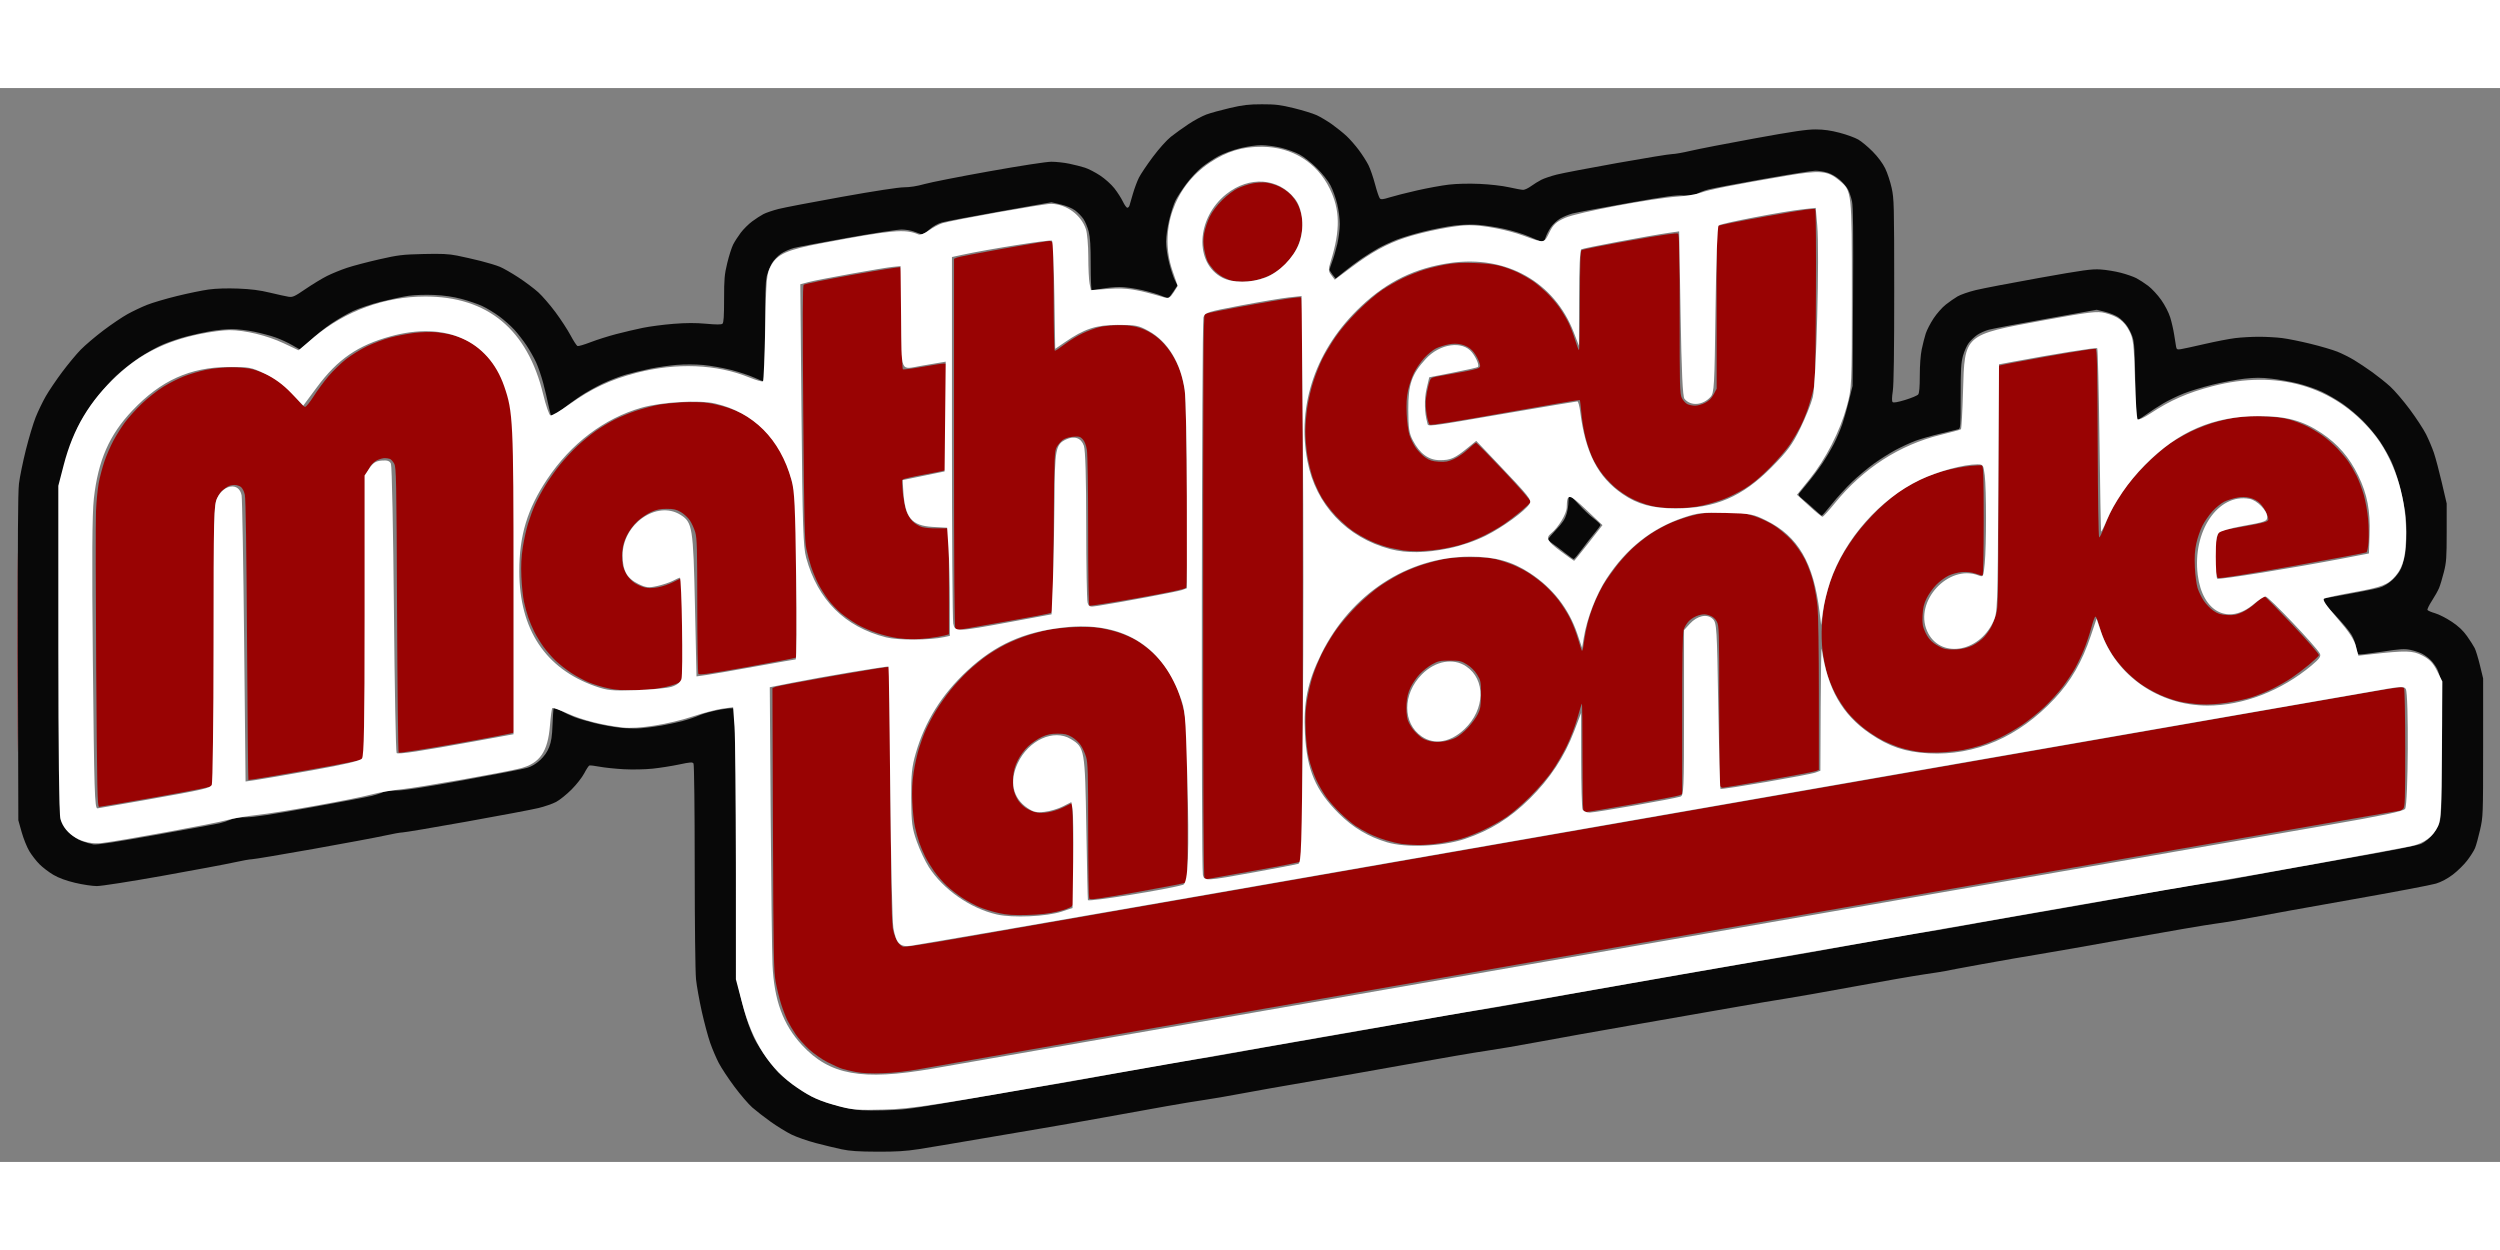 <?xml version="1.0" encoding="UTF-8" standalone="no"?>

<svg
   width="128"
   height="64"
   viewBox="0 0 582 250"
   version="1.1"
   id="svg5"
   xml:space="preserve"
   xmlns="http://www.w3.org/2000/svg"
   xmlns:svg="http://www.w3.org/2000/svg"><rect x="0" y="0" width="582" height="250" fill="#808080" stroke="none"/><defs
     id="defs2" /><g
     id="layer1"><g
       id="g2197"
       transform="matrix(0.843,0,0,0.843,357.858,78.568)"><path
         style="fill:#990303;stroke-width:0.353"
         d="m -180.799,178.867 c -3.164,0.1 -5.608,-0.011 -7.281,-0.331 -1.385,-0.265 -3.132,-0.678 -3.881,-0.918 -0.749,-0.24 -2.584,-1.065 -4.077,-1.834 -1.493,-0.769 -3.765,-2.36 -5.048,-3.535 -1.283,-1.176 -2.937,-3.028 -3.674,-4.116 -0.737,-1.088 -1.741,-2.771 -2.231,-3.742 -0.489,-0.97 -1.306,-3.086 -1.816,-4.702 -0.509,-1.616 -1.19,-4.394 -1.512,-6.174 -0.517,-2.854 -0.603,-7.824 -0.728,-42.125 l -0.142,-38.89 0.82,-0.338 c 0.451,-0.186 7.621,-1.537 15.933,-3.004 8.313,-1.466 15.232,-2.593 15.377,-2.503 0.145,0.089 0.363,16.084 0.485,35.543 0.19,30.368 0.299,35.674 0.769,37.452 0.301,1.139 0.873,2.528 1.27,3.086 0.397,0.558 1.07,1.101 1.494,1.208 0.425,0.107 6.645,-0.837 13.823,-2.097 7.178,-1.26 17.258,-3.02 22.4,-3.911 5.142,-0.891 17.524,-3.05 27.517,-4.797 9.992,-1.747 26.82,-4.685 37.394,-6.529 10.575,-1.844 27.323,-4.769 37.218,-6.501 9.895,-1.732 28.072,-4.905 40.393,-7.051 12.321,-2.146 28.672,-5 36.336,-6.342 7.664,-1.342 16.792,-2.933 20.285,-3.535 3.493,-0.603 15.875,-2.76 27.517,-4.795 11.642,-2.035 29.342,-5.125 39.335,-6.868 9.992,-1.743 27.217,-4.752 38.276,-6.686 11.06,-1.935 28.681,-5.011 39.158,-6.837 10.477,-1.826 22.515,-3.921 26.749,-4.655 6.568,-1.139 7.747,-1.261 8.02,-0.828 0.18,0.285 0.323,7.565 0.326,16.621 0.005,14.184 -0.061,16.181 -0.549,16.669 -0.305,0.305 -0.713,0.554 -0.907,0.554 -0.194,0 -6.176,1.023 -13.292,2.272 -7.117,1.25 -18.972,3.32 -26.345,4.6 -7.373,1.28 -24.201,4.219 -37.394,6.529 -13.194,2.311 -31.847,5.567 -41.451,7.236 -9.604,1.669 -24.606,4.288 -33.337,5.821 -8.731,1.533 -22.384,3.914 -30.339,5.292 -7.955,1.378 -22.084,3.839 -31.397,5.469 -9.313,1.63 -22.966,4.012 -30.339,5.293 -7.373,1.281 -22.375,3.9 -33.337,5.82 -10.963,1.92 -27.314,4.775 -36.336,6.343 -9.022,1.569 -24.5,4.272 -34.396,6.008 -9.895,1.736 -26.247,4.6 -36.336,6.364 -10.089,1.765 -20.964,3.681 -24.165,4.258 -3.842,0.692 -7.44,1.1 -10.583,1.2 z m 40.04,-43.714 c -3.892,0.104 -5.575,-0.008 -7.938,-0.527 -1.649,-0.362 -4.03,-1.095 -5.292,-1.627 -1.261,-0.532 -3.384,-1.673 -4.717,-2.535 -1.333,-0.862 -3.297,-2.391 -4.364,-3.399 -1.067,-1.007 -2.616,-2.784 -3.443,-3.948 -0.826,-1.164 -1.94,-2.986 -2.473,-4.049 -0.534,-1.063 -1.275,-2.809 -1.647,-3.881 -0.372,-1.072 -0.917,-3.059 -1.21,-4.418 -0.293,-1.358 -0.619,-4.454 -0.723,-6.879 -0.135,-3.131 -0.025,-5.481 0.377,-8.103 0.312,-2.031 0.964,-4.997 1.45,-6.591 0.486,-1.594 1.363,-3.966 1.949,-5.272 0.586,-1.306 1.845,-3.658 2.797,-5.227 0.953,-1.569 2.77,-4.145 4.04,-5.725 1.269,-1.579 3.462,-3.943 4.872,-5.251 1.41,-1.309 3.675,-3.167 5.033,-4.128 1.358,-0.962 3.707,-2.374 5.22,-3.139 1.513,-0.765 4.132,-1.85 5.821,-2.412 1.689,-0.561 4.34,-1.282 5.892,-1.601 1.552,-0.319 4.807,-0.668 7.232,-0.776 2.591,-0.115 5.458,-0.032 6.951,0.203 1.398,0.219 3.779,0.791 5.292,1.271 1.512,0.48 3.761,1.472 4.998,2.204 1.236,0.733 3.261,2.259 4.499,3.392 1.238,1.133 3.046,3.272 4.019,4.754 0.973,1.481 2.233,3.899 2.801,5.372 0.568,1.473 1.386,4.255 1.818,6.182 0.754,3.368 0.79,4.34 0.927,25.158 0.078,11.91 0.012,21.78 -0.147,21.935 -0.159,0.155 -6.223,1.341 -13.475,2.635 -10.772,1.923 -13.242,2.267 -13.488,1.877 -0.166,-0.262 -0.305,-8.743 -0.307,-18.845 -0.005,-15.712 -0.086,-18.64 -0.563,-20.248 -0.307,-1.034 -0.969,-2.5 -1.472,-3.26 -0.502,-0.759 -1.615,-1.791 -2.472,-2.294 -1.26,-0.738 -2.014,-0.913 -3.94,-0.913 -1.81,0 -2.858,0.218 -4.367,0.909 -1.092,0.5 -2.786,1.658 -3.764,2.572 -1.05,0.982 -2.229,2.58 -2.88,3.902 -0.791,1.606 -1.15,2.913 -1.271,4.623 -0.093,1.311 0.007,3.035 0.223,3.83 0.215,0.795 0.753,1.982 1.194,2.637 0.442,0.655 1.339,1.553 1.994,1.994 0.655,0.442 1.842,0.983 2.637,1.202 1.054,0.291 2.06,0.296 3.714,0.02 1.247,-0.208 3.21,-0.873 4.362,-1.477 1.152,-0.604 2.135,-1.05 2.185,-0.991 0.05,0.059 0.203,6.325 0.341,13.925 0.244,13.457 0.232,13.836 -0.445,14.514 -0.415,0.415 -2.028,1.013 -3.997,1.483 -2.342,0.558 -4.737,0.825 -8.241,0.919 z m 49.86,-9.955 c -0.323,0.072 -0.76,-0.041 -0.97,-0.252 -0.273,-0.273 -0.383,-22.667 -0.383,-77.88 0,-61.573 0.091,-77.57 0.441,-77.852 0.243,-0.195 6.235,-1.387 13.317,-2.647 8.875,-1.58 13.013,-2.182 13.317,-1.938 0.35,0.281 0.441,16.283 0.441,77.879 0,61.598 -0.091,77.596 -0.441,77.874 -0.243,0.192 -5.997,1.325 -12.788,2.517 -6.791,1.192 -12.612,2.227 -12.935,2.299 z m 57.914,-9.359 c -1.455,-0.023 -3.469,-0.162 -4.475,-0.309 -1.006,-0.147 -2.985,-0.618 -4.397,-1.047 -1.412,-0.429 -3.526,-1.262 -4.697,-1.852 -1.171,-0.59 -2.843,-1.557 -3.717,-2.15 -0.873,-0.593 -2.677,-2.12 -4.008,-3.393 -1.331,-1.273 -3.121,-3.293 -3.977,-4.488 -0.856,-1.195 -2.108,-3.367 -2.783,-4.827 -0.674,-1.46 -1.555,-3.974 -1.958,-5.588 -0.478,-1.919 -0.8,-4.658 -0.929,-7.913 -0.151,-3.798 -0.055,-5.848 0.406,-8.643 0.332,-2.015 1.062,-5.046 1.622,-6.734 0.56,-1.689 1.679,-4.387 2.487,-5.997 0.808,-1.61 2.44,-4.354 3.628,-6.098 1.188,-1.744 3.827,-4.847 5.864,-6.895 2.205,-2.217 5.024,-4.603 6.964,-5.896 1.793,-1.194 4.448,-2.735 5.901,-3.425 1.452,-0.689 3.85,-1.648 5.327,-2.13 1.477,-0.482 3.981,-1.157 5.564,-1.498 2.002,-0.432 4.382,-0.618 7.817,-0.609 3.539,0.009 5.577,0.185 7.189,0.622 1.238,0.335 3.187,0.987 4.332,1.45 1.145,0.462 2.965,1.373 4.044,2.024 1.08,0.651 3.029,2.078 4.331,3.171 1.303,1.093 3.256,3.157 4.341,4.586 1.085,1.429 2.544,3.743 3.241,5.142 0.697,1.399 1.669,3.93 2.16,5.623 0.491,1.693 0.96,3.147 1.044,3.23 0.083,0.083 0.23,-0.225 0.326,-0.684 0.096,-0.459 0.274,-1.629 0.395,-2.599 0.121,-0.97 0.527,-2.983 0.902,-4.472 0.375,-1.49 1.239,-4.03 1.92,-5.644 0.681,-1.615 1.818,-3.889 2.528,-5.053 0.709,-1.164 2.286,-3.405 3.505,-4.979 1.218,-1.574 3.291,-3.848 4.605,-5.052 1.314,-1.204 3.457,-2.899 4.761,-3.766 1.304,-0.867 3.592,-2.14 5.083,-2.829 1.492,-0.689 4.239,-1.664 6.106,-2.166 2.93,-0.788 4.141,-0.916 8.861,-0.938 5.119,-0.024 5.668,0.04 8.592,0.998 1.793,0.588 4.198,1.727 5.644,2.675 1.386,0.908 3.48,2.68 4.652,3.938 1.221,1.31 2.775,3.524 3.639,5.184 0.829,1.593 1.887,4.396 2.352,6.229 0.465,1.832 1.01,4.941 1.212,6.907 0.209,2.041 0.367,12.496 0.367,24.36 v 20.784 l -0.794,0.323 c -0.437,0.178 -6.271,1.286 -12.965,2.463 -6.694,1.177 -12.432,2.139 -12.75,2.139 -0.319,-7.1e-4 -0.676,-0.252 -0.794,-0.559 -0.118,-0.307 -0.214,-10.35 -0.214,-22.319 0,-20.507 -0.038,-21.832 -0.654,-22.99 -0.453,-0.852 -1.075,-1.377 -2.028,-1.712 -1.111,-0.39 -1.675,-0.401 -2.941,-0.057 -0.873,0.238 -2.067,0.927 -2.698,1.558 -0.622,0.622 -1.306,1.759 -1.519,2.526 -0.262,0.943 -0.388,8.504 -0.389,23.363 l -0.004,21.968 -0.794,0.329 c -0.437,0.181 -6.223,1.289 -12.858,2.462 -6.635,1.173 -12.373,2.133 -12.75,2.133 -0.377,0 -0.782,-0.251 -0.9,-0.558 -0.118,-0.307 -0.214,-7.08 -0.214,-15.052 0,-7.972 -0.08,-14.414 -0.177,-14.317 -0.098,0.098 -0.659,1.91 -1.248,4.028 -0.589,2.118 -1.922,5.596 -2.963,7.731 -1.041,2.134 -2.9,5.309 -4.132,7.056 -1.232,1.746 -3.906,4.842 -5.944,6.879 -2.037,2.037 -4.936,4.548 -6.441,5.579 -1.505,1.031 -4.363,2.649 -6.35,3.595 -1.987,0.946 -4.804,2.053 -6.259,2.459 -1.455,0.406 -4.154,0.97 -5.997,1.253 -1.843,0.283 -4.542,0.496 -5.997,0.473 z m 7.175,-28.59 c 0.939,-0.142 2.4,-0.594 3.247,-1.004 0.847,-0.41 2.394,-1.667 3.437,-2.794 1.043,-1.127 2.278,-2.823 2.744,-3.769 0.731,-1.484 0.848,-2.233 0.853,-5.451 0.006,-3.542 -0.048,-3.818 -1.061,-5.459 -0.663,-1.074 -1.722,-2.132 -2.796,-2.796 -1.572,-0.971 -2.002,-1.068 -4.753,-1.068 -2.683,0 -3.235,0.116 -4.885,1.031 -1.023,0.567 -2.582,1.802 -3.464,2.745 -0.882,0.943 -2.024,2.622 -2.538,3.732 -0.661,1.426 -0.975,2.773 -1.073,4.597 -0.078,1.442 0.054,3.271 0.3,4.149 0.242,0.863 1.071,2.287 1.844,3.165 0.773,0.878 1.902,1.859 2.511,2.18 0.608,0.321 1.741,0.678 2.517,0.792 0.776,0.115 2.179,0.092 3.118,-0.05 z m -393.908,-2.32 c -0.051,12.272 -0.093,2.231 -0.093,-22.313 0,-24.545 0.042,-34.585 0.093,-22.313 0.051,12.272 0.051,32.354 0,44.626 z m 11.642,2.117 c -0.052,10.332 -0.094,1.879 -0.094,-18.785 0,-20.664 0.043,-29.117 0.094,-18.785 0.052,10.332 0.052,27.239 0,37.571 z m 10.952,18.256 c -0.489,0 -0.575,-4.063 -0.814,-38.365 -0.147,-21.101 -0.172,-40.587 -0.055,-43.303 0.117,-2.716 0.464,-6.261 0.772,-7.877 0.308,-1.616 1.016,-4.279 1.573,-5.917 0.557,-1.638 1.675,-4.205 2.483,-5.705 0.808,-1.499 2.245,-3.772 3.192,-5.05 0.947,-1.278 3.042,-3.591 4.654,-5.139 1.613,-1.548 4.275,-3.641 5.915,-4.651 1.641,-1.01 4.254,-2.328 5.808,-2.929 1.554,-0.601 4.254,-1.393 6,-1.758 1.921,-0.402 4.664,-0.671 6.943,-0.679 2.372,-0.009 4.584,0.197 5.969,0.556 1.21,0.314 3.166,1.055 4.345,1.647 1.18,0.592 3.097,1.855 4.262,2.806 1.164,0.951 2.831,2.668 3.704,3.815 0.873,1.148 1.826,2.088 2.117,2.09 0.291,0.002 1.361,-1.311 2.377,-2.918 1.016,-1.607 2.872,-4.123 4.125,-5.591 1.252,-1.468 3.428,-3.57 4.836,-4.671 1.407,-1.101 3.996,-2.699 5.753,-3.551 1.757,-0.852 4.668,-1.942 6.469,-2.422 1.801,-0.48 4.818,-1.057 6.703,-1.283 1.885,-0.226 4.539,-0.305 5.897,-0.177 1.358,0.129 3.422,0.476 4.586,0.771 1.164,0.296 3.185,1.098 4.491,1.782 1.597,0.837 3.179,2.092 4.831,3.831 1.751,1.843 2.87,3.441 3.897,5.561 0.792,1.636 1.817,4.463 2.277,6.281 0.46,1.818 1.003,4.735 1.205,6.481 0.229,1.975 0.407,18.739 0.471,44.349 0.067,26.755 -0.018,41.284 -0.244,41.488 -0.191,0.173 -7.372,1.555 -15.956,3.072 -8.585,1.517 -15.728,2.638 -15.875,2.492 -0.147,-0.147 -0.346,-17.914 -0.443,-39.484 -0.163,-36.161 -0.223,-39.303 -0.781,-40.321 -0.332,-0.607 -0.861,-1.202 -1.175,-1.323 -0.314,-0.121 -0.971,-0.219 -1.459,-0.219 -0.488,0 -1.425,0.255 -2.082,0.567 -0.657,0.312 -1.524,1.1 -1.926,1.751 -0.403,0.652 -0.905,1.706 -1.117,2.344 -0.271,0.816 -0.358,12.56 -0.293,39.625 0.077,32.096 0.013,38.528 -0.388,38.842 -0.264,0.207 -7.502,1.619 -16.085,3.138 -8.583,1.518 -15.67,2.692 -15.749,2.609 -0.079,-0.084 -0.247,-17.456 -0.375,-38.605 -0.149,-24.829 -0.363,-39.048 -0.604,-40.134 -0.222,-1.004 -0.674,-1.892 -1.12,-2.205 -0.411,-0.288 -1.199,-0.524 -1.751,-0.524 -0.552,0 -1.35,0.178 -1.774,0.396 -0.424,0.218 -1.213,0.809 -1.754,1.313 -0.564,0.527 -1.234,1.748 -1.573,2.867 -0.539,1.782 -0.581,5.244 -0.479,40.064 0.093,31.755 0.032,38.177 -0.367,38.49 -0.263,0.207 -7.317,1.59 -15.675,3.073 -8.358,1.483 -15.443,2.696 -15.744,2.696 z M 111.473,90.265 c -1.938,0.097 -4.634,0.027 -5.992,-0.155 -1.358,-0.182 -3.573,-0.662 -4.921,-1.068 -1.349,-0.405 -3.671,-1.35 -5.161,-2.099 -1.49,-0.749 -3.909,-2.328 -5.376,-3.508 -1.467,-1.18 -3.462,-3.145 -4.434,-4.366 -0.972,-1.221 -2.396,-3.398 -3.165,-4.839 -0.769,-1.441 -1.794,-3.889 -2.276,-5.441 -0.483,-1.552 -1.075,-4.395 -1.316,-6.318 -0.274,-2.186 -0.351,-4.961 -0.206,-7.408 0.128,-2.152 0.533,-5.262 0.901,-6.912 0.367,-1.649 1.151,-4.318 1.741,-5.931 0.59,-1.613 1.812,-4.287 2.715,-5.943 0.903,-1.656 2.8,-4.549 4.215,-6.428 1.416,-1.879 4.149,-4.929 6.074,-6.776 1.925,-1.848 4.628,-4.109 6.007,-5.026 1.379,-0.917 3.988,-2.368 5.797,-3.225 1.809,-0.857 4.876,-1.96 6.816,-2.451 1.94,-0.491 4.876,-1.031 6.525,-1.201 1.649,-0.169 3.197,-0.235 3.44,-0.147 0.343,0.126 0.441,3.509 0.441,15.293 0,8.322 -0.13,15.132 -0.29,15.132 -0.159,0 -1.043,-0.256 -1.963,-0.57 -1.067,-0.364 -2.401,-0.517 -3.684,-0.424 -1.129,0.082 -2.783,0.518 -3.77,0.994 -0.967,0.467 -2.5,1.607 -3.405,2.535 -0.906,0.927 -2.096,2.602 -2.645,3.721 -0.769,1.567 -1.027,2.658 -1.124,4.746 -0.107,2.312 0.005,2.996 0.762,4.65 0.596,1.301 1.371,2.289 2.357,3.003 0.808,0.586 2.035,1.251 2.726,1.479 0.725,0.239 2.275,0.342 3.663,0.243 1.614,-0.115 3.038,-0.482 4.328,-1.113 1.057,-0.517 2.485,-1.564 3.173,-2.325 0.688,-0.762 1.576,-2.022 1.974,-2.801 0.397,-0.779 1,-2.334 1.338,-3.455 0.567,-1.878 0.616,-4.67 0.616,-35.259 0,-18.271 0.088,-33.308 0.196,-33.416 0.108,-0.108 6.044,-1.241 13.191,-2.518 7.147,-1.277 13.21,-2.239 13.472,-2.139 0.393,0.151 0.493,4.718 0.567,26.124 0.054,15.51 0.221,25.95 0.416,25.963 0.179,0.012 0.75,-1.139 1.269,-2.558 0.519,-1.419 1.432,-3.543 2.029,-4.721 0.597,-1.178 2.079,-3.638 3.295,-5.468 1.382,-2.081 3.737,-4.854 6.289,-7.407 2.337,-2.338 5.284,-4.871 6.901,-5.931 1.552,-1.018 4.092,-2.458 5.644,-3.201 1.552,-0.743 4.15,-1.768 5.773,-2.278 1.623,-0.51 4.401,-1.179 6.174,-1.487 2.344,-0.408 4.522,-0.512 7.985,-0.381 3.368,0.127 5.519,0.399 7.348,0.929 1.422,0.413 3.565,1.241 4.763,1.841 1.197,0.6 3.13,1.768 4.294,2.596 1.164,0.827 2.998,2.436 4.076,3.574 1.077,1.138 2.445,2.784 3.04,3.657 0.595,0.873 1.577,2.572 2.183,3.776 0.606,1.204 1.502,3.57 1.992,5.258 0.489,1.688 1.033,4.724 1.209,6.746 0.176,2.022 0.23,4.86 0.12,6.307 -0.109,1.447 -0.374,2.739 -0.588,2.871 -0.214,0.132 -9.438,1.857 -20.498,3.833 -13.143,2.348 -20.251,3.476 -20.521,3.257 -0.227,-0.184 -0.601,-1.451 -0.831,-2.815 -0.233,-1.38 -0.315,-3.366 -0.186,-4.478 0.128,-1.099 0.463,-2.819 0.744,-3.822 0.5,-1.782 0.55,-1.831 2.186,-2.169 0.921,-0.19 3.787,-0.708 6.37,-1.152 2.583,-0.444 4.953,-0.995 5.269,-1.226 0.527,-0.385 0.522,-0.552 -0.061,-2.08 -0.349,-0.914 -1.158,-2.185 -1.798,-2.825 -0.749,-0.749 -1.773,-1.309 -2.87,-1.57 -1.232,-0.293 -2.243,-0.304 -3.634,-0.037 -1.06,0.203 -2.603,0.696 -3.428,1.095 -0.825,0.399 -2.291,1.592 -3.258,2.65 -0.967,1.058 -2.244,2.912 -2.837,4.119 -0.593,1.208 -1.331,3.386 -1.639,4.841 -0.405,1.91 -0.511,3.725 -0.38,6.526 0.1,2.134 0.434,4.698 0.743,5.698 0.309,0.999 1.077,2.582 1.705,3.517 0.629,0.935 1.821,2.173 2.65,2.753 1.195,0.836 1.973,1.083 3.763,1.197 1.868,0.119 2.596,-0.012 4.227,-0.758 1.084,-0.496 2.819,-1.704 3.856,-2.685 1.037,-0.981 2.032,-1.783 2.212,-1.783 0.18,0 3.692,3.57 7.806,7.933 4.341,4.605 7.404,8.129 7.3,8.399 -0.098,0.256 -1.324,1.422 -2.725,2.591 -1.4,1.169 -3.564,2.81 -4.809,3.648 -1.245,0.838 -3.626,2.197 -5.292,3.021 -1.666,0.824 -4.321,1.903 -5.901,2.399 -1.58,0.496 -4.675,1.167 -6.879,1.492 -2.637,0.389 -5.092,0.525 -7.182,0.4 -1.746,-0.105 -4.366,-0.459 -5.821,-0.786 -1.455,-0.327 -3.97,-1.21 -5.589,-1.962 -1.619,-0.752 -3.921,-2.066 -5.115,-2.921 -1.195,-0.855 -3.144,-2.57 -4.331,-3.81 -1.188,-1.241 -2.753,-3.183 -3.478,-4.317 -0.725,-1.134 -1.703,-2.93 -2.173,-3.992 -0.47,-1.062 -1.135,-2.956 -1.478,-4.209 -0.343,-1.253 -0.775,-2.251 -0.96,-2.217 -0.184,0.034 -0.697,1.423 -1.138,3.086 -0.442,1.664 -1.34,4.341 -1.996,5.951 -0.656,1.61 -1.772,3.962 -2.48,5.228 -0.708,1.266 -2.226,3.548 -3.375,5.072 -1.148,1.524 -3.441,4.051 -5.094,5.616 -1.654,1.565 -4.449,3.811 -6.211,4.989 -1.762,1.179 -4.501,2.756 -6.087,3.505 -1.585,0.749 -3.916,1.7 -5.18,2.114 -1.264,0.414 -3.489,0.98 -4.944,1.259 -1.455,0.278 -4.231,0.585 -6.169,0.682 z m -360.181,-17.2 c -3.892,0.104 -5.575,-0.008 -7.938,-0.527 -1.649,-0.362 -4.03,-1.095 -5.292,-1.627 -1.261,-0.532 -3.384,-1.673 -4.717,-2.535 -1.333,-0.862 -3.297,-2.391 -4.364,-3.399 -1.067,-1.007 -2.616,-2.784 -3.443,-3.948 -0.827,-1.164 -1.94,-2.986 -2.473,-4.049 -0.534,-1.063 -1.275,-2.809 -1.647,-3.881 -0.372,-1.072 -0.917,-3.059 -1.21,-4.418 -0.293,-1.358 -0.619,-4.454 -0.723,-6.879 -0.135,-3.131 -0.025,-5.481 0.377,-8.103 0.312,-2.031 0.964,-4.997 1.45,-6.591 0.486,-1.594 1.363,-3.966 1.949,-5.272 0.586,-1.306 1.845,-3.658 2.797,-5.227 0.953,-1.569 2.77,-4.145 4.04,-5.725 1.269,-1.579 3.462,-3.943 4.872,-5.251 1.41,-1.309 3.675,-3.167 5.033,-4.128 1.358,-0.962 3.707,-2.374 5.22,-3.139 1.513,-0.765 4.132,-1.85 5.821,-2.412 1.689,-0.561 4.34,-1.282 5.892,-1.601 1.552,-0.319 4.807,-0.668 7.232,-0.776 2.591,-0.115 5.458,-0.032 6.951,0.203 1.398,0.219 3.779,0.791 5.292,1.271 1.512,0.48 3.762,1.472 4.998,2.204 1.236,0.733 3.261,2.259 4.499,3.392 1.238,1.133 3.046,3.272 4.019,4.754 0.973,1.481 2.233,3.899 2.801,5.372 0.568,1.473 1.386,4.255 1.818,6.182 0.754,3.368 0.79,4.34 0.927,25.158 0.078,11.91 0.012,21.78 -0.147,21.935 -0.159,0.155 -6.223,1.341 -13.475,2.635 -10.772,1.923 -13.242,2.267 -13.488,1.877 -0.166,-0.262 -0.305,-8.743 -0.307,-18.845 -0.005,-15.712 -0.086,-18.64 -0.563,-20.248 -0.307,-1.034 -0.969,-2.5 -1.472,-3.26 -0.502,-0.759 -1.615,-1.791 -2.472,-2.294 -1.26,-0.738 -2.014,-0.913 -3.94,-0.913 -1.81,0 -2.858,0.218 -4.367,0.909 -1.092,0.5 -2.786,1.658 -3.764,2.572 -1.05,0.982 -2.229,2.58 -2.88,3.902 -0.791,1.606 -1.15,2.913 -1.271,4.623 -0.093,1.311 0.007,3.035 0.223,3.83 0.215,0.795 0.753,1.982 1.194,2.637 0.442,0.655 1.339,1.553 1.994,1.994 0.655,0.442 1.842,0.983 2.637,1.202 1.054,0.291 2.06,0.296 3.714,0.02 1.247,-0.208 3.21,-0.873 4.362,-1.477 1.152,-0.604 2.135,-1.05 2.185,-0.991 0.05,0.059 0.203,6.325 0.341,13.925 0.244,13.457 0.232,13.836 -0.446,14.514 -0.415,0.415 -2.028,1.013 -3.997,1.483 -2.342,0.558 -4.737,0.825 -8.241,0.919 z m 76.033,-14.021 c -0.878,-0.025 -2.689,-0.185 -4.025,-0.356 -1.335,-0.171 -3.875,-0.794 -5.644,-1.385 -1.769,-0.59 -4.266,-1.694 -5.55,-2.453 -1.283,-0.759 -3.21,-2.095 -4.282,-2.968 -1.072,-0.873 -2.699,-2.585 -3.616,-3.805 -0.917,-1.22 -2.182,-3.249 -2.812,-4.511 -0.63,-1.261 -1.486,-3.33 -1.903,-4.596 -0.417,-1.267 -1.012,-3.489 -1.322,-4.939 -0.484,-2.259 -0.605,-7.628 -0.848,-37.561 -0.214,-26.376 -0.183,-35.028 0.126,-35.344 0.225,-0.231 6.254,-1.464 13.396,-2.741 7.143,-1.277 13.135,-2.23 13.317,-2.117 0.197,0.122 0.331,5.831 0.331,14.098 0,8.555 0.131,13.974 0.341,14.104 0.187,0.116 2.602,-0.192 5.366,-0.685 2.764,-0.492 5.388,-0.895 5.833,-0.895 h 0.808 v 14.619 c 0,8.939 -0.131,14.701 -0.338,14.828 -0.186,0.115 -2.818,0.661 -5.849,1.213 -3.031,0.552 -5.668,1.162 -5.86,1.353 -0.23,0.23 -0.223,1.477 0.02,3.66 0.203,1.821 0.631,4.079 0.951,5.017 0.32,0.939 1.116,2.241 1.769,2.895 0.653,0.653 1.838,1.363 2.633,1.577 0.795,0.214 2.582,0.368 3.971,0.341 1.389,-0.026 2.724,-0.036 2.967,-0.022 0.345,0.02 0.441,3.2 0.441,14.652 v 14.627 l -1.323,0.35 c -0.728,0.193 -2.668,0.516 -4.312,0.719 -1.644,0.203 -3.708,0.349 -4.586,0.324 z m 12.985,-2.637 c -0.323,0.072 -0.76,-0.042 -0.97,-0.252 -0.271,-0.271 -0.383,-15.184 -0.383,-51.296 V -46.054 l 0.794,-0.338 c 0.437,-0.186 6.201,-1.294 12.809,-2.462 6.609,-1.168 12.346,-2.124 12.75,-2.124 0.404,0 0.831,0.251 0.949,0.558 0.118,0.307 0.214,7.133 0.214,15.169 0,8.961 0.129,14.611 0.334,14.611 0.184,0 1.414,-0.819 2.734,-1.82 1.32,-1.001 3.511,-2.345 4.869,-2.987 1.358,-0.642 3.422,-1.414 4.586,-1.716 1.177,-0.305 3.604,-0.552 5.468,-0.557 2.419,-0.006 4.013,0.197 5.73,0.728 1.505,0.465 3.184,1.346 4.572,2.398 1.41,1.069 2.834,2.607 3.986,4.308 1.061,1.566 2.172,3.798 2.723,5.469 0.512,1.553 1.093,4.172 1.292,5.821 0.201,1.666 0.426,14.163 0.507,28.13 0.105,18.151 0.035,25.278 -0.249,25.657 -0.27,0.359 -4.473,1.252 -13.367,2.841 -7.135,1.274 -13.128,2.221 -13.317,2.104 -0.217,-0.134 -0.345,-7.711 -0.346,-20.565 -0.001,-11.427 -0.152,-21.266 -0.343,-22.436 -0.217,-1.327 -0.633,-2.396 -1.144,-2.944 -0.702,-0.752 -1.039,-0.841 -2.67,-0.708 -1.122,0.092 -2.248,0.436 -2.822,0.864 -0.526,0.392 -1.273,1.251 -1.661,1.91 -0.68,1.154 -0.712,2.002 -0.882,23.385 -0.153,19.228 -0.247,22.227 -0.706,22.487 -0.291,0.165 -6.006,1.256 -12.7,2.425 -6.694,1.169 -12.435,2.183 -12.758,2.255 z m 126.308,-21.708 c -1.43,-0.026 -2.997,-0.111 -3.483,-0.187 -0.485,-0.076 -2.073,-0.388 -3.528,-0.692 -1.455,-0.304 -3.97,-1.169 -5.589,-1.922 -1.619,-0.753 -3.925,-2.069 -5.124,-2.925 -1.199,-0.856 -3.234,-2.673 -4.521,-4.037 -1.287,-1.365 -3.01,-3.608 -3.828,-4.985 -0.818,-1.377 -1.945,-3.83 -2.503,-5.451 -0.559,-1.621 -1.252,-4.515 -1.541,-6.431 -0.289,-1.916 -0.526,-4.813 -0.527,-6.437 0,-1.624 0.246,-4.641 0.549,-6.703 0.303,-2.062 1.087,-5.362 1.744,-7.334 0.656,-1.971 1.744,-4.68 2.419,-6.019 0.674,-1.339 2.221,-3.933 3.438,-5.764 1.385,-2.085 3.738,-4.856 6.291,-7.411 2.337,-2.338 5.284,-4.871 6.901,-5.931 1.552,-1.018 4.092,-2.458 5.644,-3.201 1.552,-0.743 4.15,-1.768 5.773,-2.278 1.623,-0.51 4.401,-1.179 6.174,-1.487 2.344,-0.408 4.522,-0.512 7.985,-0.381 3.368,0.127 5.519,0.399 7.348,0.929 1.422,0.413 3.565,1.243 4.763,1.846 1.197,0.603 2.892,1.583 3.765,2.177 0.873,0.595 2.519,1.963 3.657,3.04 1.138,1.077 2.747,2.911 3.574,4.076 0.827,1.164 1.985,3.075 2.571,4.246 0.587,1.171 1.42,3.314 1.851,4.763 0.431,1.448 0.923,2.784 1.091,2.969 0.175,0.191 0.307,-5.609 0.307,-13.451 0,-10.604 0.102,-13.868 0.441,-14.141 0.243,-0.195 6.235,-1.387 13.317,-2.647 8.875,-1.58 13.013,-2.182 13.317,-1.938 0.344,0.276 0.441,5.162 0.442,22.271 0,20.161 0.05,22.016 0.617,23.147 0.339,0.676 1.014,1.428 1.499,1.67 0.485,0.242 1.452,0.443 2.149,0.446 0.697,0.003 1.959,-0.36 2.804,-0.807 1.05,-0.555 1.793,-1.299 2.349,-2.349 l 0.812,-1.536 v -22.303 c 0,-17.416 0.097,-22.381 0.441,-22.66 0.243,-0.197 6.307,-1.404 13.476,-2.684 10.042,-1.793 13.101,-2.227 13.324,-1.891 0.159,0.24 0.234,10.993 0.168,23.896 -0.105,20.437 -0.197,23.778 -0.711,25.926 -0.325,1.357 -0.988,3.658 -1.474,5.115 -0.486,1.457 -1.413,3.701 -2.061,4.986 -0.648,1.286 -1.95,3.508 -2.894,4.939 -0.944,1.431 -3.47,4.364 -5.613,6.518 -2.694,2.708 -4.82,4.479 -6.891,5.74 -1.648,1.003 -4.258,2.31 -5.8,2.905 -1.542,0.595 -4.243,1.399 -6,1.787 -2.23,0.492 -4.475,0.703 -7.429,0.699 -3.107,-0.005 -4.966,-0.198 -6.985,-0.726 -1.513,-0.396 -3.836,-1.289 -5.162,-1.986 -1.326,-0.697 -3.261,-1.992 -4.3,-2.88 -1.039,-0.887 -2.63,-2.535 -3.534,-3.662 -0.904,-1.127 -2.155,-3.129 -2.78,-4.45 C 14.714,7.782 13.821,5.196 13.354,3.356 12.887,1.517 12.374,-1.542 12.213,-3.442 c -0.161,-1.899 -0.362,-3.523 -0.447,-3.608 -0.085,-0.085 -9.356,1.489 -20.601,3.498 -13.373,2.389 -20.589,3.537 -20.858,3.318 -0.227,-0.185 -0.601,-1.452 -0.831,-2.816 -0.233,-1.38 -0.315,-3.366 -0.186,-4.478 0.128,-1.099 0.463,-2.819 0.744,-3.822 0.5,-1.782 0.55,-1.831 2.186,-2.169 0.921,-0.19 3.787,-0.708 6.37,-1.152 2.583,-0.444 4.953,-0.995 5.269,-1.226 0.527,-0.385 0.522,-0.552 -0.061,-2.08 -0.349,-0.914 -1.158,-2.185 -1.798,-2.825 -0.749,-0.749 -1.773,-1.309 -2.87,-1.57 -1.232,-0.293 -2.243,-0.304 -3.634,-0.037 -1.06,0.203 -2.603,0.696 -3.428,1.095 -0.825,0.399 -2.291,1.592 -3.258,2.65 -0.967,1.058 -2.244,2.912 -2.837,4.119 -0.593,1.208 -1.331,3.386 -1.639,4.842 -0.405,1.91 -0.511,3.725 -0.38,6.526 0.1,2.134 0.434,4.698 0.743,5.698 0.309,0.999 1.077,2.582 1.705,3.517 0.629,0.935 1.821,2.173 2.65,2.753 1.195,0.836 1.973,1.083 3.763,1.197 1.868,0.119 2.596,-0.012 4.227,-0.758 1.084,-0.496 2.819,-1.704 3.856,-2.685 1.037,-0.981 2.032,-1.783 2.212,-1.783 0.18,0 3.692,3.57 7.806,7.933 4.341,4.605 7.404,8.129 7.3,8.399 -0.098,0.256 -1.324,1.422 -2.725,2.591 -1.4,1.169 -3.564,2.81 -4.809,3.648 -1.245,0.838 -3.626,2.197 -5.292,3.021 -1.666,0.824 -4.315,1.901 -5.887,2.394 -1.572,0.493 -4.529,1.145 -6.572,1.448 -2.042,0.303 -4.884,0.53 -6.314,0.503 z m -48.095,-74.418 c -1.172,-0.017 -2.528,-0.151 -3.013,-0.3 -0.485,-0.148 -1.532,-0.601 -2.326,-1.007 -0.794,-0.406 -1.942,-1.305 -2.551,-1.998 -0.609,-0.693 -1.339,-1.71 -1.624,-2.26 -0.284,-0.55 -0.706,-2.027 -0.938,-3.282 -0.318,-1.725 -0.323,-2.835 -0.022,-4.551 0.219,-1.248 0.901,-3.292 1.516,-4.542 0.708,-1.441 1.968,-3.119 3.443,-4.586 1.332,-1.325 3.155,-2.712 4.266,-3.246 1.067,-0.513 2.886,-1.126 4.043,-1.363 1.156,-0.237 2.875,-0.34 3.82,-0.228 0.944,0.112 2.552,0.586 3.572,1.053 1.02,0.467 2.458,1.452 3.194,2.188 0.736,0.736 1.709,2.147 2.161,3.136 0.453,0.989 0.928,2.692 1.056,3.784 0.158,1.347 0.043,2.842 -0.358,4.645 -0.393,1.765 -1.04,3.348 -1.927,4.713 -0.734,1.13 -2.061,2.72 -2.949,3.532 -0.887,0.812 -2.419,1.885 -3.403,2.384 -0.984,0.499 -2.699,1.144 -3.81,1.433 -1.111,0.289 -2.979,0.513 -4.151,0.496 z"
         id="path420" /><path
         style="fill:#080808;stroke-width:0.353"
         d="m -182.274,200.527 c -5.152,-0.019 -7.546,-0.18 -9.813,-0.662 -1.649,-0.35 -4.858,-1.125 -7.131,-1.722 -2.273,-0.597 -5.289,-1.652 -6.703,-2.346 -1.414,-0.693 -3.999,-2.282 -5.746,-3.53 -1.746,-1.248 -4.032,-3.021 -5.08,-3.94 -1.048,-0.919 -3.271,-3.506 -4.941,-5.748 -1.67,-2.242 -3.615,-5.188 -4.322,-6.546 -0.708,-1.358 -1.77,-3.848 -2.361,-5.533 -0.591,-1.685 -1.636,-5.576 -2.322,-8.648 -0.686,-3.071 -1.406,-7.09 -1.599,-8.931 -0.202,-1.922 -0.357,-15.213 -0.364,-31.216 -0.007,-16.048 -0.147,-28.084 -0.332,-28.375 -0.274,-0.434 -0.84,-0.396 -3.963,0.265 -2.004,0.424 -5.31,0.945 -7.348,1.157 -2.104,0.219 -5.533,0.287 -7.938,0.156 -2.328,-0.126 -5.34,-0.441 -6.692,-0.699 -1.352,-0.258 -2.622,-0.406 -2.822,-0.33 -0.2,0.077 -0.837,1.051 -1.416,2.164 -0.58,1.116 -2.163,3.133 -3.528,4.494 -1.361,1.358 -3.269,2.889 -4.239,3.401 -0.97,0.513 -3.158,1.271 -4.861,1.685 -1.704,0.414 -10.619,2.098 -19.811,3.742 -9.192,1.644 -17.166,2.99 -17.719,2.99 -0.553,0 -2.75,0.391 -4.883,0.868 -2.133,0.477 -11.042,2.144 -19.799,3.704 -8.756,1.56 -16.377,2.836 -16.936,2.836 -0.558,0 -2.76,0.391 -4.893,0.869 -2.133,0.478 -11.029,2.145 -19.769,3.704 -8.91,1.589 -16.88,2.835 -18.143,2.835 -1.239,0 -3.949,-0.406 -6.022,-0.901 -2.527,-0.604 -4.503,-1.331 -5.994,-2.205 -1.223,-0.717 -2.951,-2.033 -3.84,-2.925 -0.888,-0.892 -2.154,-2.525 -2.813,-3.629 -0.659,-1.104 -1.608,-3.47 -2.109,-5.258 l -0.912,-3.25 -0.115,-44.803 c -0.083,-32.178 -10e-4,-45.747 0.29,-48.154 0.223,-1.843 1.082,-6.055 1.91,-9.36 0.828,-3.305 2.05,-7.366 2.716,-9.024 0.666,-1.659 1.913,-4.244 2.772,-5.745 0.859,-1.501 2.888,-4.504 4.509,-6.674 1.621,-2.17 3.928,-4.951 5.127,-6.18 1.199,-1.229 4.008,-3.619 6.244,-5.311 2.235,-1.691 5.252,-3.73 6.703,-4.531 1.451,-0.801 3.848,-1.94 5.326,-2.532 1.478,-0.592 5.209,-1.696 8.29,-2.454 3.082,-0.758 7.058,-1.576 8.837,-1.817 2.009,-0.273 5.082,-0.367 8.114,-0.248 3.542,0.139 5.944,0.448 8.76,1.128 2.134,0.515 4.451,1.023 5.149,1.129 1.128,0.171 1.647,-0.067 4.688,-2.143 1.881,-1.284 4.531,-2.894 5.889,-3.578 1.358,-0.684 3.852,-1.703 5.542,-2.265 1.69,-0.562 5.693,-1.616 8.894,-2.343 5.274,-1.197 6.419,-1.335 12.19,-1.474 5.039,-0.121 6.991,-0.029 9.349,0.442 1.639,0.327 4.567,0.992 6.507,1.477 1.94,0.485 4.322,1.211 5.292,1.613 0.97,0.403 3.299,1.74 5.176,2.971 1.877,1.231 4.326,3.072 5.444,4.09 1.118,1.018 3.243,3.479 4.723,5.469 1.48,1.99 3.359,4.871 4.175,6.403 0.816,1.532 1.68,2.859 1.919,2.949 0.239,0.09 1.859,-0.385 3.599,-1.056 1.74,-0.672 4.915,-1.678 7.056,-2.237 2.14,-0.559 5.458,-1.338 7.372,-1.731 1.914,-0.393 5.724,-0.891 8.467,-1.108 3.555,-0.28 6.149,-0.287 9.036,-0.024 2.836,0.259 4.184,0.258 4.498,-0.003 0.332,-0.276 0.448,-2.027 0.449,-6.767 3.5e-4,-5.606 0.109,-6.842 0.878,-10.017 0.483,-1.992 1.218,-4.289 1.633,-5.103 0.415,-0.814 1.36,-2.28 2.099,-3.257 0.739,-0.977 2.145,-2.373 3.124,-3.102 0.979,-0.729 2.382,-1.639 3.117,-2.022 0.735,-0.383 2.603,-1.022 4.15,-1.419 1.548,-0.397 9.436,-1.908 17.53,-3.357 9.067,-1.624 15.663,-2.635 17.182,-2.635 1.565,0 3.6,-0.322 5.569,-0.88 1.706,-0.484 9.768,-2.072 17.916,-3.528 8.707,-1.556 15.787,-2.648 17.175,-2.648 1.299,0 3.523,0.242 4.942,0.537 1.419,0.295 3.374,0.792 4.345,1.105 0.97,0.312 2.851,1.284 4.179,2.159 1.355,0.893 3.09,2.45 3.953,3.55 0.846,1.078 1.9,2.722 2.343,3.655 0.443,0.933 0.995,1.696 1.227,1.696 0.232,0 0.502,-0.278 0.599,-0.617 0.098,-0.34 0.523,-1.808 0.946,-3.263 0.423,-1.455 1.165,-3.44 1.649,-4.41 0.484,-0.97 2.214,-3.549 3.844,-5.731 1.695,-2.269 3.831,-4.655 4.989,-5.575 1.113,-0.885 3.295,-2.453 4.847,-3.486 1.552,-1.032 3.775,-2.229 4.939,-2.659 1.164,-0.43 4.101,-1.242 6.526,-1.804 3.608,-0.836 5.214,-1.023 8.828,-1.026 3.734,-0.004 5.101,0.162 8.819,1.07 2.42,0.591 5.254,1.464 6.298,1.941 1.043,0.477 2.948,1.615 4.233,2.529 1.285,0.914 3.094,2.367 4.02,3.23 0.926,0.862 2.462,2.619 3.415,3.903 0.952,1.284 2.138,3.145 2.635,4.135 0.497,0.99 1.316,3.367 1.821,5.282 0.504,1.916 1.102,3.677 1.328,3.913 0.323,0.338 0.904,0.276 2.702,-0.291 1.26,-0.397 4.654,-1.259 7.542,-1.915 2.888,-0.657 6.857,-1.382 8.819,-1.61 2.185,-0.255 5.484,-0.331 8.508,-0.197 2.869,0.127 6.262,0.518 8.096,0.931 1.736,0.391 3.499,0.712 3.916,0.712 0.417,0 1.398,-0.463 2.179,-1.029 0.781,-0.566 2.049,-1.35 2.818,-1.742 0.768,-0.392 2.673,-1.038 4.231,-1.436 1.559,-0.398 9.078,-1.837 16.711,-3.197 7.632,-1.36 14.465,-2.474 15.184,-2.474 0.719,0 3.011,-0.402 5.093,-0.894 2.082,-0.492 9.994,-2.027 17.582,-3.412 10.704,-1.953 14.509,-2.514 16.972,-2.502 2.249,0.011 4.19,0.283 6.654,0.933 1.914,0.504 4.215,1.344 5.115,1.866 0.9,0.522 2.687,2.013 3.971,3.312 1.445,1.463 2.756,3.221 3.44,4.617 0.608,1.24 1.419,3.683 1.803,5.43 0.658,2.996 0.698,4.59 0.705,28.296 0.005,16.918 -0.123,25.998 -0.392,27.805 -0.267,1.796 -0.282,2.801 -0.045,3.038 0.237,0.237 1.39,0.038 3.486,-0.601 1.723,-0.526 3.33,-1.202 3.573,-1.504 0.303,-0.377 0.441,-2.01 0.441,-5.22 0,-2.816 0.213,-5.697 0.537,-7.253 0.295,-1.419 0.792,-3.374 1.105,-4.345 0.312,-0.97 1.282,-2.848 2.155,-4.173 0.873,-1.325 2.382,-3.038 3.355,-3.807 0.972,-0.769 2.445,-1.795 3.273,-2.28 0.828,-0.485 3.068,-1.265 4.977,-1.732 1.91,-0.467 9.822,-1.984 17.583,-3.372 12.233,-2.186 14.487,-2.497 16.933,-2.338 1.552,0.101 4.088,0.516 5.636,0.923 1.548,0.406 3.453,1.068 4.233,1.471 0.781,0.403 2.252,1.357 3.269,2.12 1.017,0.763 2.647,2.523 3.621,3.91 1.035,1.473 2.07,3.487 2.488,4.841 0.394,1.275 0.884,3.43 1.089,4.788 0.205,1.358 0.443,2.843 0.529,3.3 0.134,0.713 0.316,0.807 1.287,0.661 0.622,-0.093 3.591,-0.738 6.599,-1.433 3.007,-0.695 6.813,-1.429 8.457,-1.631 1.644,-0.202 4.585,-0.367 6.536,-0.367 1.95,0 4.829,0.161 6.397,0.357 1.568,0.197 5.114,0.913 7.881,1.593 2.767,0.679 6.084,1.655 7.371,2.167 1.287,0.513 3.372,1.556 4.633,2.318 1.261,0.762 3.529,2.275 5.04,3.362 1.511,1.087 3.724,2.859 4.918,3.939 1.194,1.08 3.624,3.912 5.398,6.295 1.775,2.383 3.811,5.498 4.525,6.924 0.714,1.425 1.681,3.716 2.148,5.09 0.467,1.374 1.453,5.085 2.191,8.246 l 1.341,5.747 v 7.938 c 0,7.021 -0.088,8.293 -0.776,11.014 -0.428,1.692 -1.028,3.676 -1.334,4.41 -0.306,0.733 -1.197,2.318 -1.98,3.522 -0.783,1.204 -1.328,2.344 -1.211,2.534 0.118,0.19 1.072,0.595 2.121,0.9 1.049,0.305 3.11,1.359 4.58,2.342 1.886,1.262 3.127,2.429 4.215,3.967 0.848,1.198 1.802,2.689 2.118,3.312 0.317,0.623 0.971,2.766 1.455,4.763 l 0.879,3.629 -0.004,19.05 c -0.004,18.815 -0.013,19.096 -0.847,22.771 -0.464,2.046 -1.091,4.312 -1.393,5.035 -0.302,0.723 -1.282,2.267 -2.179,3.432 -0.896,1.165 -2.675,2.91 -3.953,3.877 -1.488,1.127 -3.157,2.016 -4.646,2.476 -1.278,0.395 -11.769,2.381 -23.314,4.414 -11.545,2.033 -23.769,4.239 -27.164,4.902 -3.395,0.663 -8.079,1.45 -10.407,1.749 -2.328,0.299 -13.055,2.131 -23.838,4.071 -10.782,1.94 -22.133,3.934 -25.224,4.43 -3.091,0.496 -9.985,1.695 -15.321,2.665 -5.336,0.969 -9.94,1.831 -10.231,1.915 -0.291,0.084 -2.825,0.484 -5.632,0.89 -2.806,0.406 -11.617,1.935 -19.579,3.399 -7.962,1.464 -16.382,2.95 -18.71,3.302 -2.328,0.352 -9.234,1.521 -15.346,2.598 -6.112,1.077 -18.494,3.241 -27.517,4.81 -9.022,1.569 -20.532,3.627 -25.576,4.574 -5.045,0.947 -11.479,2.048 -14.299,2.447 -2.82,0.399 -12.583,2.067 -21.696,3.706 -9.113,1.64 -21.729,3.857 -28.035,4.928 -6.306,1.071 -14.42,2.507 -18.031,3.191 -3.611,0.684 -8.215,1.477 -10.231,1.761 -2.016,0.284 -6.76,1.069 -10.544,1.744 -3.784,0.675 -11.721,2.104 -17.639,3.176 -5.918,1.072 -13.141,2.342 -16.051,2.822 -2.91,0.48 -10.848,1.83 -17.639,2.999 -6.791,1.169 -14.44,2.451 -16.998,2.849 -3.562,0.553 -6.247,0.717 -11.465,0.698 z m 1.476,-11.401 c 5.63,-0.115 7.293,-0.317 18.874,-2.298 6.985,-1.195 15.716,-2.708 19.403,-3.363 3.687,-0.655 7.497,-1.295 8.467,-1.422 0.97,-0.127 9.003,-1.563 17.851,-3.191 8.848,-1.628 18.338,-3.284 21.09,-3.682 2.752,-0.397 7.975,-1.285 11.606,-1.973 3.632,-0.688 11.762,-2.127 18.068,-3.198 6.306,-1.071 18.847,-3.275 27.869,-4.898 9.022,-1.623 18.309,-3.217 20.637,-3.542 2.328,-0.325 9.313,-1.522 15.522,-2.66 6.209,-1.138 18.195,-3.27 26.635,-4.739 8.44,-1.469 20.346,-3.548 26.458,-4.622 6.112,-1.073 13.018,-2.242 15.346,-2.596 2.328,-0.354 11.218,-1.93 19.756,-3.502 8.537,-1.572 17.189,-3.083 19.226,-3.357 2.037,-0.275 7.594,-1.222 12.347,-2.105 4.754,-0.883 13.802,-2.478 20.108,-3.545 6.306,-1.067 17.18,-2.984 24.165,-4.261 6.985,-1.277 15.081,-2.696 17.992,-3.154 2.91,-0.458 6.165,-0.938 7.232,-1.065 1.067,-0.128 5.115,-0.846 8.996,-1.597 3.881,-0.751 15.787,-2.894 26.458,-4.763 12.851,-2.251 19.908,-3.639 20.898,-4.112 0.822,-0.393 2.133,-1.438 2.912,-2.323 0.779,-0.885 1.689,-2.42 2.023,-3.41 0.534,-1.586 0.62,-3.905 0.726,-19.439 0.084,-12.365 -0.004,-18.269 -0.288,-19.747 -0.224,-1.159 -0.705,-2.689 -1.067,-3.399 -0.362,-0.71 -1.159,-1.792 -1.771,-2.404 -0.612,-0.612 -1.69,-1.405 -2.395,-1.761 -0.705,-0.357 -2.143,-0.831 -3.194,-1.054 -1.644,-0.349 -2.748,-0.277 -7.885,0.51 -3.285,0.503 -6.173,0.838 -6.417,0.745 -0.244,-0.094 -0.547,-0.938 -0.673,-1.876 -0.126,-0.938 -0.693,-2.514 -1.26,-3.502 -0.567,-0.988 -2.629,-3.471 -4.583,-5.517 -1.954,-2.046 -3.552,-3.897 -3.552,-4.112 0,-0.215 0.051,-0.392 0.114,-0.392 0.063,0 3.198,-0.559 6.967,-1.242 3.769,-0.683 7.669,-1.476 8.665,-1.762 1.176,-0.337 2.428,-1.074 3.568,-2.099 1.045,-0.939 2.054,-2.271 2.491,-3.288 0.404,-0.94 0.901,-2.731 1.104,-3.979 0.203,-1.248 0.369,-3.827 0.371,-5.73 0,-1.903 -0.169,-4.602 -0.378,-5.997 -0.209,-1.395 -0.847,-4.425 -1.417,-6.732 -0.57,-2.307 -1.657,-5.518 -2.415,-7.136 -0.758,-1.618 -2.224,-4.174 -3.257,-5.681 -1.033,-1.507 -3.069,-3.942 -4.525,-5.411 -1.455,-1.469 -3.953,-3.582 -5.55,-4.696 -1.597,-1.114 -4.234,-2.648 -5.858,-3.41 -1.625,-0.761 -4.604,-1.789 -6.621,-2.283 -2.017,-0.494 -5.293,-1.085 -7.28,-1.313 -2.786,-0.319 -4.486,-0.317 -7.429,0.01 -2.099,0.233 -6.061,0.976 -8.805,1.649 -2.744,0.674 -6.376,1.784 -8.071,2.468 -1.695,0.684 -4.204,1.902 -5.574,2.708 -1.371,0.806 -3.567,2.239 -4.881,3.185 -1.58,1.138 -2.439,1.568 -2.538,1.27 -0.082,-0.248 -0.216,-5.054 -0.296,-10.681 -0.118,-8.177 -0.263,-10.591 -0.722,-12.025 -0.316,-0.987 -1.051,-2.452 -1.634,-3.256 -0.583,-0.804 -1.66,-1.859 -2.394,-2.345 -0.734,-0.486 -2.362,-1.136 -3.619,-1.445 l -2.284,-0.562 -13.935,2.497 c -7.664,1.373 -14.785,2.725 -15.824,3.003 -1.039,0.278 -2.503,0.931 -3.252,1.45 -0.749,0.519 -1.793,1.509 -2.32,2.199 -0.527,0.69 -1.246,2.296 -1.599,3.568 -0.542,1.954 -0.641,3.693 -0.641,11.205 0,8.166 -0.05,8.906 -0.617,9.068 -0.34,0.097 -2.609,0.653 -5.043,1.234 -2.434,0.582 -5.528,1.473 -6.875,1.98 -1.347,0.507 -3.767,1.623 -5.379,2.48 -1.611,0.857 -4.312,2.554 -6.002,3.771 -1.689,1.217 -4.406,3.485 -6.036,5.04 -1.63,1.555 -4.138,4.296 -5.572,6.091 -1.434,1.795 -2.704,3.263 -2.823,3.263 -0.118,0 -1.024,-0.755 -2.013,-1.678 -0.989,-0.923 -2.433,-2.183 -3.209,-2.8 -1.078,-0.857 -1.328,-1.241 -1.058,-1.627 0.194,-0.278 1.273,-1.598 2.398,-2.933 1.125,-1.335 2.898,-3.697 3.942,-5.249 1.043,-1.552 2.541,-4.081 3.327,-5.619 0.786,-1.538 1.83,-3.999 2.319,-5.468 0.489,-1.469 1.318,-4.418 1.842,-6.552 l 0.953,-3.881 0.132,-24.518 c 0.097,-18.092 0.022,-25.027 -0.289,-26.458 -0.231,-1.067 -0.713,-2.516 -1.07,-3.22 -0.357,-0.704 -1.393,-1.935 -2.303,-2.736 -0.976,-0.859 -2.382,-1.672 -3.43,-1.983 -0.977,-0.29 -2.47,-0.528 -3.318,-0.528 -0.848,0 -7.368,1.041 -14.488,2.313 -7.12,1.272 -13.865,2.548 -14.987,2.835 -1.123,0.287 -2.551,0.835 -3.175,1.217 -0.956,0.586 -1.52,0.661 -3.603,0.48 -2.094,-0.182 -4.479,0.142 -15.699,2.134 -7.276,1.292 -14.063,2.563 -15.081,2.825 -1.019,0.262 -2.561,0.892 -3.428,1.4 -0.867,0.508 -2.035,1.595 -2.595,2.415 -0.56,0.82 -1.217,2.1 -1.46,2.845 -0.325,0.996 -0.595,1.307 -1.021,1.176 -0.319,-0.098 -1.85,-0.735 -3.402,-1.416 -1.552,-0.681 -4.669,-1.647 -6.926,-2.147 -2.257,-0.5 -5.53,-1.01 -7.273,-1.134 -1.867,-0.133 -4.595,-0.046 -6.638,0.212 -1.908,0.24 -5.634,0.968 -8.281,1.618 -2.647,0.65 -6.068,1.678 -7.603,2.284 -1.535,0.606 -3.79,1.659 -5.011,2.338 -1.221,0.679 -3.285,1.964 -4.586,2.854 -1.301,0.89 -3.457,2.5 -4.79,3.577 l -2.425,1.958 -0.836,-1.045 c -0.46,-0.575 -0.837,-1.204 -0.838,-1.398 0,-0.194 0.321,-1.2 0.714,-2.236 0.394,-1.036 1.029,-3.225 1.411,-4.864 0.382,-1.639 0.694,-4.126 0.693,-5.525 0,-1.399 -0.322,-3.877 -0.713,-5.507 -0.391,-1.629 -1.216,-3.931 -1.834,-5.115 -0.675,-1.292 -2.188,-3.21 -3.785,-4.799 -1.528,-1.519 -3.578,-3.131 -4.814,-3.785 -1.184,-0.627 -3.486,-1.459 -5.115,-1.85 -1.629,-0.391 -4.074,-0.709 -5.432,-0.709 -1.427,9.88e-4 -3.918,0.362 -5.9,0.856 -1.887,0.47 -4.506,1.426 -5.821,2.125 -1.314,0.699 -3.391,2.07 -4.614,3.046 -1.223,0.977 -3.182,3.067 -4.352,4.645 -1.17,1.578 -2.513,3.63 -2.984,4.56 -0.471,0.93 -1.251,3.319 -1.733,5.309 -0.512,2.114 -0.877,4.662 -0.877,6.13 -2.7e-4,1.493 0.344,3.87 0.848,5.858 0.467,1.84 1.175,3.985 1.574,4.767 l 0.726,1.422 -1.078,1.627 c -0.593,0.895 -1.207,1.707 -1.366,1.805 -0.158,0.098 -1.056,-0.155 -1.996,-0.561 -0.939,-0.406 -3.374,-1.12 -5.412,-1.585 -2.067,-0.472 -4.796,-0.842 -6.174,-0.837 -1.358,0.005 -3.581,0.226 -4.939,0.489 -1.358,0.264 -2.589,0.407 -2.734,0.319 -0.146,-0.088 -0.265,-3.264 -0.265,-7.056 0,-5.108 -0.143,-7.457 -0.554,-9.063 -0.304,-1.192 -0.964,-2.767 -1.466,-3.5 -0.502,-0.733 -1.542,-1.795 -2.311,-2.361 -0.835,-0.614 -2.426,-1.271 -3.951,-1.63 l -2.553,-0.602 -14.25,2.535 c -7.838,1.394 -15.058,2.764 -16.045,3.044 -1.102,0.313 -2.433,1.072 -3.449,1.966 -1.065,0.937 -1.871,1.388 -2.262,1.265 -0.334,-0.105 -1.243,-0.433 -2.019,-0.729 -0.776,-0.295 -2.284,-0.544 -3.351,-0.552 -1.067,-0.009 -7.734,1.014 -14.817,2.273 -7.082,1.259 -13.803,2.53 -14.935,2.825 -1.132,0.295 -2.755,1.016 -3.608,1.603 -0.853,0.587 -1.975,1.792 -2.495,2.679 -0.52,0.887 -1.156,2.509 -1.414,3.605 -0.347,1.472 -0.47,5.513 -0.474,15.486 -0.003,7.422 -0.142,13.494 -0.309,13.494 -0.167,0 -1.398,-0.497 -2.734,-1.103 -1.337,-0.607 -4.223,-1.557 -6.414,-2.111 -2.191,-0.554 -5.604,-1.158 -7.585,-1.343 -2.145,-0.2 -5.098,-0.212 -7.305,-0.031 -2.037,0.168 -5.371,0.651 -7.408,1.073 -2.037,0.423 -5.054,1.158 -6.703,1.634 -1.649,0.476 -4.491,1.571 -6.315,2.434 -1.824,0.863 -4.602,2.425 -6.174,3.471 -1.572,1.047 -3.966,2.787 -5.32,3.867 -1.354,1.08 -2.576,1.85 -2.714,1.71 -0.138,-0.14 -0.507,-1.524 -0.819,-3.076 -0.312,-1.552 -0.971,-4.327 -1.464,-6.166 -0.493,-1.839 -1.353,-4.35 -1.91,-5.58 -0.558,-1.23 -1.747,-3.339 -2.643,-4.687 -0.896,-1.348 -2.416,-3.312 -3.378,-4.364 -0.962,-1.053 -2.829,-2.714 -4.149,-3.693 -1.32,-0.979 -3.429,-2.261 -4.687,-2.849 -1.258,-0.589 -3.862,-1.484 -5.787,-1.99 -2.406,-0.632 -4.791,-0.975 -7.629,-1.096 -2.339,-0.1 -5.354,0.002 -6.953,0.236 -1.553,0.227 -4.979,0.956 -7.612,1.619 -2.633,0.663 -6.125,1.832 -7.759,2.598 -1.634,0.766 -4.395,2.368 -6.136,3.56 -1.741,1.192 -4.328,3.268 -5.749,4.613 -1.421,1.345 -2.636,2.447 -2.701,2.449 -0.064,0.002 -1.046,-0.541 -2.181,-1.207 -1.135,-0.665 -3.189,-1.615 -4.563,-2.111 -1.374,-0.496 -4.069,-1.221 -5.988,-1.612 -1.919,-0.391 -4.674,-0.711 -6.122,-0.711 -1.448,0 -4.042,0.244 -5.765,0.542 -1.723,0.298 -4.721,0.955 -6.661,1.46 -1.94,0.505 -4.91,1.51 -6.6,2.234 -1.69,0.724 -4.652,2.368 -6.584,3.654 -1.932,1.286 -4.807,3.556 -6.39,5.045 -1.583,1.489 -4.107,4.344 -5.609,6.345 -1.502,2.001 -3.465,5.03 -4.362,6.731 -0.897,1.701 -2.105,4.522 -2.684,6.268 -0.579,1.746 -1.502,5.08 -2.051,7.408 l -0.998,4.233 v 44.626 c 0,42.056 0.037,44.745 0.638,46.692 0.444,1.436 1.127,2.589 2.243,3.781 1.065,1.138 2.215,1.941 3.419,2.385 0.998,0.368 2.406,0.777 3.129,0.908 0.938,0.17 5.879,-0.578 17.259,-2.611 8.769,-1.567 16.668,-3.011 17.553,-3.209 0.885,-0.198 2.291,-0.662 3.123,-1.03 1.088,-0.481 2.282,-0.662 4.239,-0.642 1.953,0.02 6.969,-0.739 17.718,-2.678 8.246,-1.488 15.939,-2.949 17.094,-3.247 1.156,-0.298 2.513,-0.754 3.017,-1.015 0.553,-0.286 2.028,-0.467 3.72,-0.456 2.04,0.013 7.081,-0.759 18.502,-2.834 8.634,-1.569 16.552,-3.109 17.594,-3.423 1.274,-0.384 2.456,-1.095 3.605,-2.17 1.159,-1.084 1.956,-2.24 2.476,-3.589 0.575,-1.494 0.804,-3.003 0.917,-6.048 0.083,-2.231 0.219,-4.267 0.302,-4.524 0.113,-0.347 0.629,-0.201 2.005,0.565 1.019,0.568 2.726,1.368 3.793,1.778 1.067,0.41 3.537,1.143 5.488,1.629 1.951,0.486 5.047,1.055 6.879,1.265 1.832,0.21 4.522,0.284 5.977,0.165 1.455,-0.119 3.995,-0.453 5.644,-0.741 1.649,-0.288 4.269,-0.858 5.821,-1.266 1.552,-0.408 3.661,-1.122 4.686,-1.586 1.025,-0.464 3.486,-1.14 5.468,-1.503 2.439,-0.446 3.742,-0.545 4.03,-0.307 0.326,0.27 0.454,8.991 0.547,37.276 l 0.121,36.923 0.979,4.41 c 0.539,2.425 1.439,5.794 2.001,7.487 0.562,1.692 1.485,3.994 2.052,5.115 0.567,1.121 1.935,3.308 3.041,4.86 1.106,1.552 2.671,3.51 3.478,4.351 0.807,0.841 2.737,2.448 4.289,3.571 1.552,1.123 3.78,2.524 4.951,3.113 1.171,0.589 3.255,1.412 4.631,1.83 1.376,0.418 3.91,1.065 5.632,1.439 2.591,0.562 4.195,0.657 9.304,0.553 z M 10.085,36.863 c -0.162,0 -1.238,-0.754 -2.392,-1.676 -1.154,-0.922 -2.681,-2.073 -3.394,-2.558 -0.713,-0.485 -1.297,-1.021 -1.299,-1.192 0,-0.17 1.022,-1.396 2.274,-2.723 1.715,-1.818 2.411,-2.866 2.822,-4.252 0.3,-1.012 0.546,-2.604 0.546,-3.539 0,-0.935 0.119,-1.698 0.265,-1.696 0.146,0.002 1.275,1.122 2.511,2.489 1.236,1.367 3.101,3.131 4.145,3.92 1.044,0.788 1.899,1.596 1.899,1.794 0,0.198 -0.688,1.171 -1.529,2.162 -0.841,0.991 -2.435,3.032 -3.542,4.536 -1.107,1.504 -2.145,2.734 -2.307,2.734 z"
         id="path418" /><path
         style="fill:#ffffff;stroke-width:87.441;stroke-linecap:square;stroke-miterlimit:0;paint-order:fill markers stroke"
         d="m -726.974,709.594 c -20.905,-5.68 -29.08,-9.305 -44.316,-19.652 -28.39,-19.28 -46.447,-47.069 -57.232,-88.081 l -6.509,-24.753 -0.013,-121.535 c -0.009,-66.844 -0.661,-130.645 -1.451,-141.781 l -1.437,-20.246 -10.909,1.447 c -6,0.796 -19.636,4.346 -30.301,7.89 -25.3,8.406 -57.979,13.636 -73.758,11.805 -21.747,-2.523 -42.493,-7.797 -57.613,-14.647 -8.131,-3.683 -15.261,-6.219 -15.845,-5.635 -0.584,0.584 -1.694,8.851 -2.466,18.371 -2.191,27.011 -10.398,39.008 -30.319,44.324 -15.081,4.024 -106.289,20.107 -124.583,21.967 -9.618,0.978 -23.39,3.358 -30.604,5.288 -19.209,5.14 -94.967,18.736 -119.088,21.372 -11.449,1.251 -26.014,3.74 -32.366,5.531 -12.286,3.465 -109.163,21.215 -129.586,23.744 -19.996,2.476 -38.977,-8.413 -43.586,-25.004 -1.337,-4.812 -2.165,-72.456 -2.172,-177.499 l -0.012,-169.724 5.588,-21.553 c 9.914,-38.236 27.026,-66.858 56.012,-93.692 24.271,-22.468 50.496,-35.563 85.83,-42.855 10.89,-2.248 24.719,-4.082 30.73,-4.077 16.464,0.014 39.59,5.606 56.774,13.728 l 15.365,7.263 16.395,-13.823 c 32.133,-27.092 73.581,-42.21 115.723,-42.21 65.177,0 106.568,34.404 122.901,102.158 2.755,11.426 6.128,21.204 7.496,21.729 1.368,0.525 10.246,-4.646 19.728,-11.492 22.53,-16.266 42.862,-25.824 69.724,-32.778 41.896,-10.846 83.561,-9.186 117.715,4.692 7.189,2.921 13.643,4.741 14.342,4.044 0.699,-0.697 1.763,-26.026 2.365,-56.286 1.023,-51.487 1.404,-55.601 5.938,-64.079 6.524,-12.199 16.742,-16.735 53.084,-23.563 73.959,-13.896 86.441,-15.027 100.615,-9.117 1.925,0.803 6.469,-0.919 10.736,-4.067 4.069,-3.002 10.437,-6.425 14.151,-7.607 10.025,-3.19 106.331,-20.369 113.398,-20.228 15.939,0.319 31.264,11.49 36.245,26.422 1.364,4.087 2.479,16.998 2.479,28.691 0,11.693 0.611,24.316 1.358,28.049 l 1.358,6.789 18.879,-1.34 c 18.188,-1.291 28.419,0.312 58.419,9.156 3.535,1.042 5.587,-0.21 8.888,-5.425 l 4.292,-6.779 -5.411,-15.798 c -14.257,-41.622 1.556,-87.661 38.649,-112.523 17.784,-11.92 34.132,-16.881 55.008,-16.691 31.001,0.282 56.713,16.238 70.149,43.531 10.831,22.001 11.162,43.328 1.172,75.486 -2.773,8.926 -2.72,10.475 0.5,14.745 l 3.599,4.771 17.472,-13.084 c 20.642,-15.458 36.426,-24.151 55.411,-30.519 19.514,-6.545 53.359,-13.212 67.068,-13.212 14.978,0 40.193,4.86 56.797,10.947 21.84,8.006 21.332,8.068 26.844,-3.277 4.057,-8.35 6.935,-11.039 16.36,-15.282 12.516,-5.635 89.952,-20.274 117.459,-22.205 9.017,-0.633 19.945,-2.481 24.284,-4.106 8.278,-3.101 33.756,-8.14 87.993,-17.402 36.345,-6.207 43.901,-5.558 56.245,4.829 12.925,10.875 12.918,10.818 12.918,118.035 0,97.161 -0.041,98.06 -5.366,117.569 -6.961,25.5 -21.978,54.839 -38.594,75.402 l -13.248,16.395 12.563,11.477 c 6.91,6.312 13.216,11.477 14.013,11.477 0.798,0 6.628,-6.381 12.956,-14.181 29.334,-36.154 67.343,-60.736 109.983,-71.128 11.15,-2.718 20.765,-5.373 21.367,-5.9 0.601,-0.528 1.585,-18.34 2.186,-39.584 1.684,-59.495 0.711,-58.632 83.102,-73.739 48.93,-8.972 56.854,-9.915 65.109,-7.75 13.184,3.458 19.632,8.248 25.044,18.607 4.134,7.911 4.821,13.721 5.886,49.766 0.663,22.445 1.928,41.531 2.812,42.412 0.884,0.881 6.88,-1.898 13.325,-6.178 20.474,-13.594 38.852,-21.652 64.783,-28.406 67.212,-17.505 126.286,-0.467 166.735,48.089 21.537,25.854 34.727,64.897 34.895,103.294 0.107,24.245 -2.733,36.541 -10.596,45.885 -8.178,9.719 -13.976,12.006 -44.495,17.547 -15.029,2.729 -28.637,5.643 -30.241,6.477 -2.084,1.083 1.825,6.953 13.704,20.577 11.969,13.727 17.366,21.851 19.285,29.027 l 2.665,9.966 12.049,-1.35 c 37.855,-4.241 44.414,-4.095 54.676,1.218 7.481,3.873 11.146,7.711 15.302,16.023 l 5.465,10.93 -0.471,71.648 c -0.404,61.465 -0.985,72.732 -4.087,79.269 -5.171,10.897 -14.347,17.737 -27.623,20.589 -18.702,4.018 -175.185,32.33 -206.096,37.288 -26.313,4.221 -225.976,38.981 -358.507,62.414 -31.26,5.527 -85.364,14.932 -120.231,20.9 -34.867,5.968 -110.121,19.122 -167.23,29.232 -57.11,10.11 -119.083,20.929 -137.719,24.043 -31.15,5.205 -182.616,31.661 -351.949,61.473 -206.513,36.357 -218.805,38.286 -250.299,39.274 -25.45,0.798 -33.202,0.254 -46.029,-3.231 z m 96.716,-39.378 c 20.215,-3.496 183.326,-31.98 362.47,-63.297 179.144,-31.317 450.156,-78.648 602.248,-105.18 152.092,-26.532 307.026,-53.583 344.298,-60.114 37.272,-6.531 102.688,-17.907 145.37,-25.28 56.77,-9.806 78.337,-14.347 80.336,-16.912 3.258,-4.181 3.918,-119.831 0.712,-124.895 -1.643,-2.595 -4.504,-2.668 -18.001,-0.459 -13.157,2.154 -829.892,144.572 -1248.961,217.788 -126.291,22.064 -278.315,48.325 -290.842,50.24 -11.361,1.737 -15.578,-2.579 -18.306,-18.735 -1.1,-6.514 -2.544,-70.264 -3.209,-141.666 -0.664,-71.402 -1.507,-130.121 -1.873,-130.487 -0.835,-0.835 -69.248,10.641 -100.391,16.84 l -23.324,4.642 0.949,133.622 c 0.522,73.492 1.38,143.459 1.906,155.482 1.615,36.889 11.014,62.544 30.707,83.816 28.962,31.283 62.327,37.32 135.911,24.594 z m 134.897,-163.728 11.157,-3.703 0.638,-48.092 c 0.351,-26.451 0.061,-51.287 -0.644,-55.191 l -1.283,-7.099 -8.796,4.487 c -4.838,2.468 -13.401,5.016 -19.03,5.663 -8.371,0.961 -11.627,0.235 -17.885,-3.99 -15.313,-10.338 -19.046,-27.55 -10.128,-46.702 11.188,-24.025 37.568,-36 55.382,-25.138 14.408,8.785 14.729,10.636 16.094,92.994 0.678,40.879 1.416,74.57 1.64,74.871 1.453,1.951 84.379,-11.423 99.12,-15.986 5.447,-1.686 6.701,-33.846 4.43,-113.536 -1.892,-66.372 -2.057,-68.104 -7.999,-84.162 -19.511,-52.723 -61.166,-77.099 -120.52,-70.529 -41.785,4.626 -71.565,17.977 -100.771,45.181 -26.549,24.729 -44.001,52.683 -53.629,85.902 -4.105,14.165 -4.911,22.042 -4.764,46.56 0.155,25.858 0.874,31.477 5.803,45.39 3.094,8.733 8.766,20.772 12.603,26.752 14.983,23.349 43.296,43.073 70.849,49.357 16.616,3.79 51.953,2.209 67.734,-3.029 z m 200.409,-40.922 c 23.356,-4.239 44.03,-8.19 45.941,-8.78 3.114,-0.961 3.612,-16.409 4.795,-148.592 0.726,-81.136 0.725,-214.04 -0.002,-295.342 l -1.323,-147.822 -13.309,1.432 c -7.32,0.788 -29.99,4.596 -50.378,8.463 -35.048,6.648 -37.152,7.329 -38.584,12.496 -1.858,6.7 -2.418,574.052 -0.573,580.934 1.728,6.449 2.861,6.39 53.434,-2.789 z m 219.534,-34.752 c 26.489,-8.899 47.121,-21.722 67.71,-42.081 C 13.376,367.885 28.463,344.939 38.597,318.311 l 7.164,-18.826 0.073,48.46 c 0.04,26.653 0.67,50.016 1.399,51.918 0.78,2.032 3.892,3.458 7.548,3.458 5.985,0 86.572,-14.166 94.414,-16.597 3.559,-1.103 3.826,-7.198 3.826,-87.352 v -86.166 l 6.012,-6.598 c 7.829,-8.593 18.238,-10.756 24.005,-4.988 4.002,4.002 4.319,9.068 5.635,90.161 0.767,47.256 1.804,86.33 2.305,86.831 1.16,1.16 92.639,-14.554 99.216,-17.042 l 4.919,-1.861 0.298,-66.181 c 0.164,-36.4 0.657,-63.722 1.096,-60.716 6.065,41.542 21.401,68.435 50.235,88.094 20.118,13.717 36.682,19.319 61.106,20.667 48.562,2.681 94.028,-17.076 131.408,-57.102 16.949,-18.149 28.603,-38.379 37.693,-65.43 l 5.986,-17.814 4.568,13.526 c 15.462,45.787 60.582,77.083 111.131,77.083 36.951,0 76.72,-15.338 108.281,-41.763 8.297,-6.946 10.187,-9.68 8.661,-12.526 -3.925,-7.321 -53.441,-59.384 -56.479,-59.384 -1.722,0 -7.159,3.447 -12.08,7.66 -26.449,22.64 -53.776,8.62 -58.635,-30.082 -5.742,-45.727 21.301,-85.463 53.989,-79.331 7.879,1.478 18.365,12.159 18.365,18.705 0,4.724 -1.24,5.173 -27.325,9.896 -10.821,1.959 -21.15,4.991 -22.953,6.738 -2.479,2.401 -3.279,8.445 -3.279,24.776 0,11.88 0.663,22.263 1.474,23.074 1.412,1.412 80.222,-11.313 132.966,-21.469 l 25.139,-4.841 0.681,-19.644 C 868.301,88.688 865.065,71.752 855.747,52.464 846.47,33.264 834.384,19.226 817.315,7.828 797.892,-5.142 780.563,-9.837 752.109,-9.837 c -47.361,0 -84.091,15.794 -119.04,51.186 -16.777,16.99 -31.907,39.001 -39.701,57.756 -2.83,6.81 -5.386,11.89 -5.681,11.288 -0.295,-0.601 -1.074,-43.558 -1.732,-95.459 -0.658,-51.901 -1.712,-94.88 -2.342,-95.509 -1.007,-1.004 -44.978,6.034 -87.769,14.049 l -14.59,2.733 -0.712,129.174 c -0.692,125.623 -0.837,129.445 -5.279,139.04 -15.172,32.778 -56.175,38.552 -68.935,9.707 -13.675,-30.915 22.175,-69.863 53.385,-57.997 5.219,1.984 5.33,1.776 6.685,-12.57 1.778,-18.827 1.774,-76.816 -0.007,-91.644 -1.308,-10.893 -1.701,-11.477 -7.724,-11.477 -14.2,0 -41.18,7.287 -59.719,16.131 -41.678,19.881 -78.903,62.123 -93.737,106.372 -3.039,9.065 -6.381,22.837 -7.427,30.604 l -1.902,14.123 -1.585,-13.116 c -6.224,-51.519 -22.392,-79.226 -55.854,-95.719 -13.395,-6.602 -15.909,-7.067 -41.849,-7.738 -24.804,-0.641 -29.258,-0.156 -43.994,4.79 C 119.342,107.054 92.838,128.085 72.217,159.672 61.451,176.164 51.958,200.729 48.599,220.788 l -1.831,10.93 -4.878,-14.446 C 32.968,190.851 16.281,169.405 -7.493,153.807 -26.181,141.547 -44.035,136.626 -69.833,136.626 c -64.882,0 -124.48,38.977 -155.273,101.551 -14.26,28.977 -18.595,50.309 -16.891,83.125 1.947,37.504 10.998,58.828 35.181,82.885 14.877,14.8 30.736,24.272 50.516,30.172 19.892,5.934 57.584,4.281 80.883,-3.547 z M -1450.47,390.26 c 61.321,-10.91 66.937,-12.188 69.192,-15.744 1.009,-1.591 1.851,-67.818 1.871,-147.171 0.034,-132.94 0.337,-144.878 3.859,-151.926 7.256,-14.52 22.796,-16.204 25.402,-2.753 0.642,3.316 1.836,71.784 2.652,152.151 l 1.484,146.122 10.095,-1.423 c 5.552,-0.783 32.228,-5.383 59.28,-10.224 34.642,-6.199 49.993,-9.841 51.918,-12.316 2.124,-2.731 2.732,-35.991 2.732,-149.237 V 52.018 l 4.989,-7.428 c 3.885,-5.785 6.725,-7.574 12.838,-8.09 5.862,-0.494 8.305,0.336 9.65,3.279 0.99,2.168 2.386,70.546 3.101,151.952 0.716,81.406 1.986,148.697 2.825,149.535 1.641,1.641 24.535,-1.811 84.096,-12.682 l 37.709,-6.883 -0.017,-159.758 c -0.018,-166.773 -0.473,-176.263 -9.741,-202.97 -16.64,-47.953 -61.284,-67.634 -118.054,-52.043 -34.416,9.452 -55.383,23.889 -76.979,53.004 l -14.304,19.285 -12.634,-13.114 c -8.605,-8.932 -17.415,-15.378 -27.625,-20.214 -14.067,-6.663 -16.403,-7.089 -37.943,-6.925 -39.839,0.303 -70.264,14.105 -99.805,45.276 -24.145,25.478 -35.736,51.921 -40.222,91.763 -1.805,16.032 -2.104,63.844 -1.056,168.829 1.366,136.809 1.9,154.114 4.758,154.114 0.605,0 23.073,-3.91 49.93,-8.688 z m 548.295,-117.986 c 5.469,-1.689 9.003,-4.408 10.356,-7.968 1.913,-5.032 0.363,-105.82 -1.627,-105.82 -0.469,0 -3.654,1.449 -7.079,3.22 -3.424,1.771 -10.871,4.261 -16.549,5.533 -8.893,1.993 -11.579,1.705 -19.399,-2.08 -12.115,-5.865 -16.634,-14.009 -16.623,-29.963 0.022,-32.528 35.546,-57.47 60.175,-42.248 12.632,7.807 13.449,12.883 15.229,94.599 l 1.609,73.874 10.128,-1.416 c 5.571,-0.779 28.493,-4.757 50.938,-8.84 22.446,-4.083 41.49,-7.423 42.322,-7.423 0.831,0 1.024,-39.102 0.428,-86.894 -0.907,-72.712 -1.688,-89.035 -4.787,-100.01 -12.13,-42.962 -39.647,-70.548 -79.624,-79.824 -16.502,-3.829 -55.9,-1.578 -76.691,4.382 -38.9,11.15 -73.401,37.282 -98.229,74.401 -20.793,31.086 -29.205,58.886 -29.131,96.266 0.12,60.434 27.232,101.379 79.208,119.621 12.695,4.456 17.237,4.89 42.627,4.072 15.63,-0.503 32.154,-2.069 36.72,-3.479 z m 284.078,-51.776 6.012,-1.313 -0.011,-35.268 c -0.007,-19.397 -0.64,-44.756 -1.408,-56.353 l -1.396,-21.085 -14.881,-0.841 c -22.374,-1.264 -29.107,-9.534 -30.826,-37.865 l -0.663,-10.922 21.86,-4.497 21.86,-4.497 0.583,-57.218 0.583,-57.218 -6.048,1.021 c -3.326,0.562 -11.885,2.016 -19.019,3.232 -23.063,3.93 -20.755,9.404 -21.42,-50.8 l -0.586,-53.011 -7.651,0.734 c -10.614,1.019 -77.918,13.149 -88.29,15.913 l -8.5,2.265 1.246,135.914 c 1.071,116.833 1.752,137.755 4.849,149.03 12.093,44.018 40.279,72.099 83.347,83.033 12.479,3.168 45.329,3.03 60.359,-0.254 z m 68.313,-15.687 43.72,-8.07 1.35,-33.883 c 0.743,-18.636 1.495,-56.509 1.672,-84.162 0.348,-54.432 1.196,-58.977 11.959,-64.138 8.724,-4.183 15.815,-1.708 18.684,6.521 1.567,4.495 2.415,33.243 2.434,82.535 0.018,41.601 0.64,77.915 1.385,80.699 1.224,4.569 2.231,4.925 10.354,3.664 24.848,-3.858 83.926,-14.971 88.241,-16.599 l 4.919,-1.856 -0.043,-95.692 c -0.024,-52.631 -1.034,-102.548 -2.245,-110.927 -4.071,-28.168 -17.643,-50.418 -37.446,-61.388 -10.617,-5.881 -13.459,-6.443 -32.405,-6.407 -22.612,0.043 -34.63,4.015 -55.413,18.314 l -9.645,6.636 -0.881,-55.56 c -0.485,-30.558 -1.601,-56.28 -2.479,-57.158 -1.413,-1.413 -66.212,8.794 -93.893,14.789 l -10.384,2.249 V 11.927 c 0,103.151 0.615,190.621 1.366,194.378 1.766,8.831 2.977,8.8 58.749,-1.494 z M 53.514,122.392 68.044,103.785 50.963,87.642 C 32.806,70.481 31.102,70.299 30.758,85.473 c -0.149,6.552 -8.625,20.604 -16.184,26.828 -5.99,4.933 -4.314,8.096 9.883,18.645 7.44,5.528 13.752,10.052 14.028,10.052 0.276,0 7.039,-8.373 15.03,-18.607 z m -145.668,5.59 c 12.785,-2.638 27.152,-7.547 38.407,-13.122 17.501,-8.67 41.226,-25.902 45.774,-33.248 2.526,-4.08 0.223,-6.977 -35.081,-44.116 L -63.518,15.969 l -9.229,7.524 c -13.048,10.637 -17.455,12.576 -28.592,12.576 -11.739,0 -20.953,-6.702 -28.179,-20.496 -3.946,-7.534 -4.736,-12.788 -4.803,-31.969 -0.094,-26.71 3.459,-37.029 18.289,-53.117 14.686,-15.932 38.25,-19.234 48.08,-6.737 4.618,5.871 7.783,13.636 6.202,15.217 -0.517,0.517 -12.15,3.148 -25.851,5.847 l -24.911,4.907 -2.795,12.023 c -2.506,10.783 -2.195,25.187 0.764,35.369 1.275,4.386 -5.039,5.154 86.033,-10.462 37.823,-6.485 69.487,-11.791 70.365,-11.791 0.878,0 2.189,4.673 2.912,10.384 5.468,43.179 18.391,68.342 44.225,86.117 15.567,10.71 31.309,14.987 55.168,14.987 41.358,0 69.393,-11.988 99.898,-42.715 16.717,-16.839 21.638,-23.493 30.045,-40.629 5.53,-11.27 11.42,-25.912 13.089,-32.537 3.626,-14.388 7.169,-150.672 4.655,-179.07 l -1.613,-18.22 -12.317,1.303 c -21.02,2.224 -86.524,14.777 -88.827,17.023 -1.346,1.312 -2.606,35.174 -3.279,88.147 -1.013,79.691 -1.39,86.344 -5.131,90.474 -8.061,8.899 -20.69,9.855 -27.162,2.058 -1.892,-2.279 -3.044,-27.217 -4.105,-88.859 l -1.476,-85.69 -10.028,1.426 c -20.486,2.913 -89.757,15.928 -91.934,17.273 -1.438,0.889 -2.295,19.378 -2.363,50.997 l -0.107,49.603 -5.36,-13.935 c -20.225,-52.575 -70.405,-80.841 -128.637,-72.459 -36.71,5.284 -65.487,19.249 -93,45.131 -46.895,44.115 -67.205,102.647 -55.978,161.323 8.71,45.524 40.998,79.811 86.449,91.802 16.707,4.408 36.873,4.139 60.867,-0.813 z M -283.405,-154.184 c 14.408,-5.391 29.534,-20.617 35.187,-35.42 6.019,-15.76 4.064,-36.197 -4.492,-46.951 -17.202,-21.622 -47.276,-23.647 -71.09,-4.787 -31.398,24.867 -33.8,71.677 -4.473,87.169 10.799,5.704 29.605,5.7 44.868,-0.011 z"
         id="path2189"
         transform="scale(0.265)" /><path
         style="fill:#ffffff;stroke-width:87.441;stroke-linecap:square;stroke-miterlimit:0;paint-order:fill markers stroke"
         d="m -120.232,324.077 c -20.285,-13.846 -20.213,-44.484 0.152,-64.848 13.974,-13.974 32.512,-17.336 45.979,-8.34 20.666,13.805 19.904,44.894 -1.602,65.407 -14.456,13.789 -31.392,16.748 -44.529,7.781 z"
         id="path2191"
         transform="scale(0.265)" /></g></g></svg>
